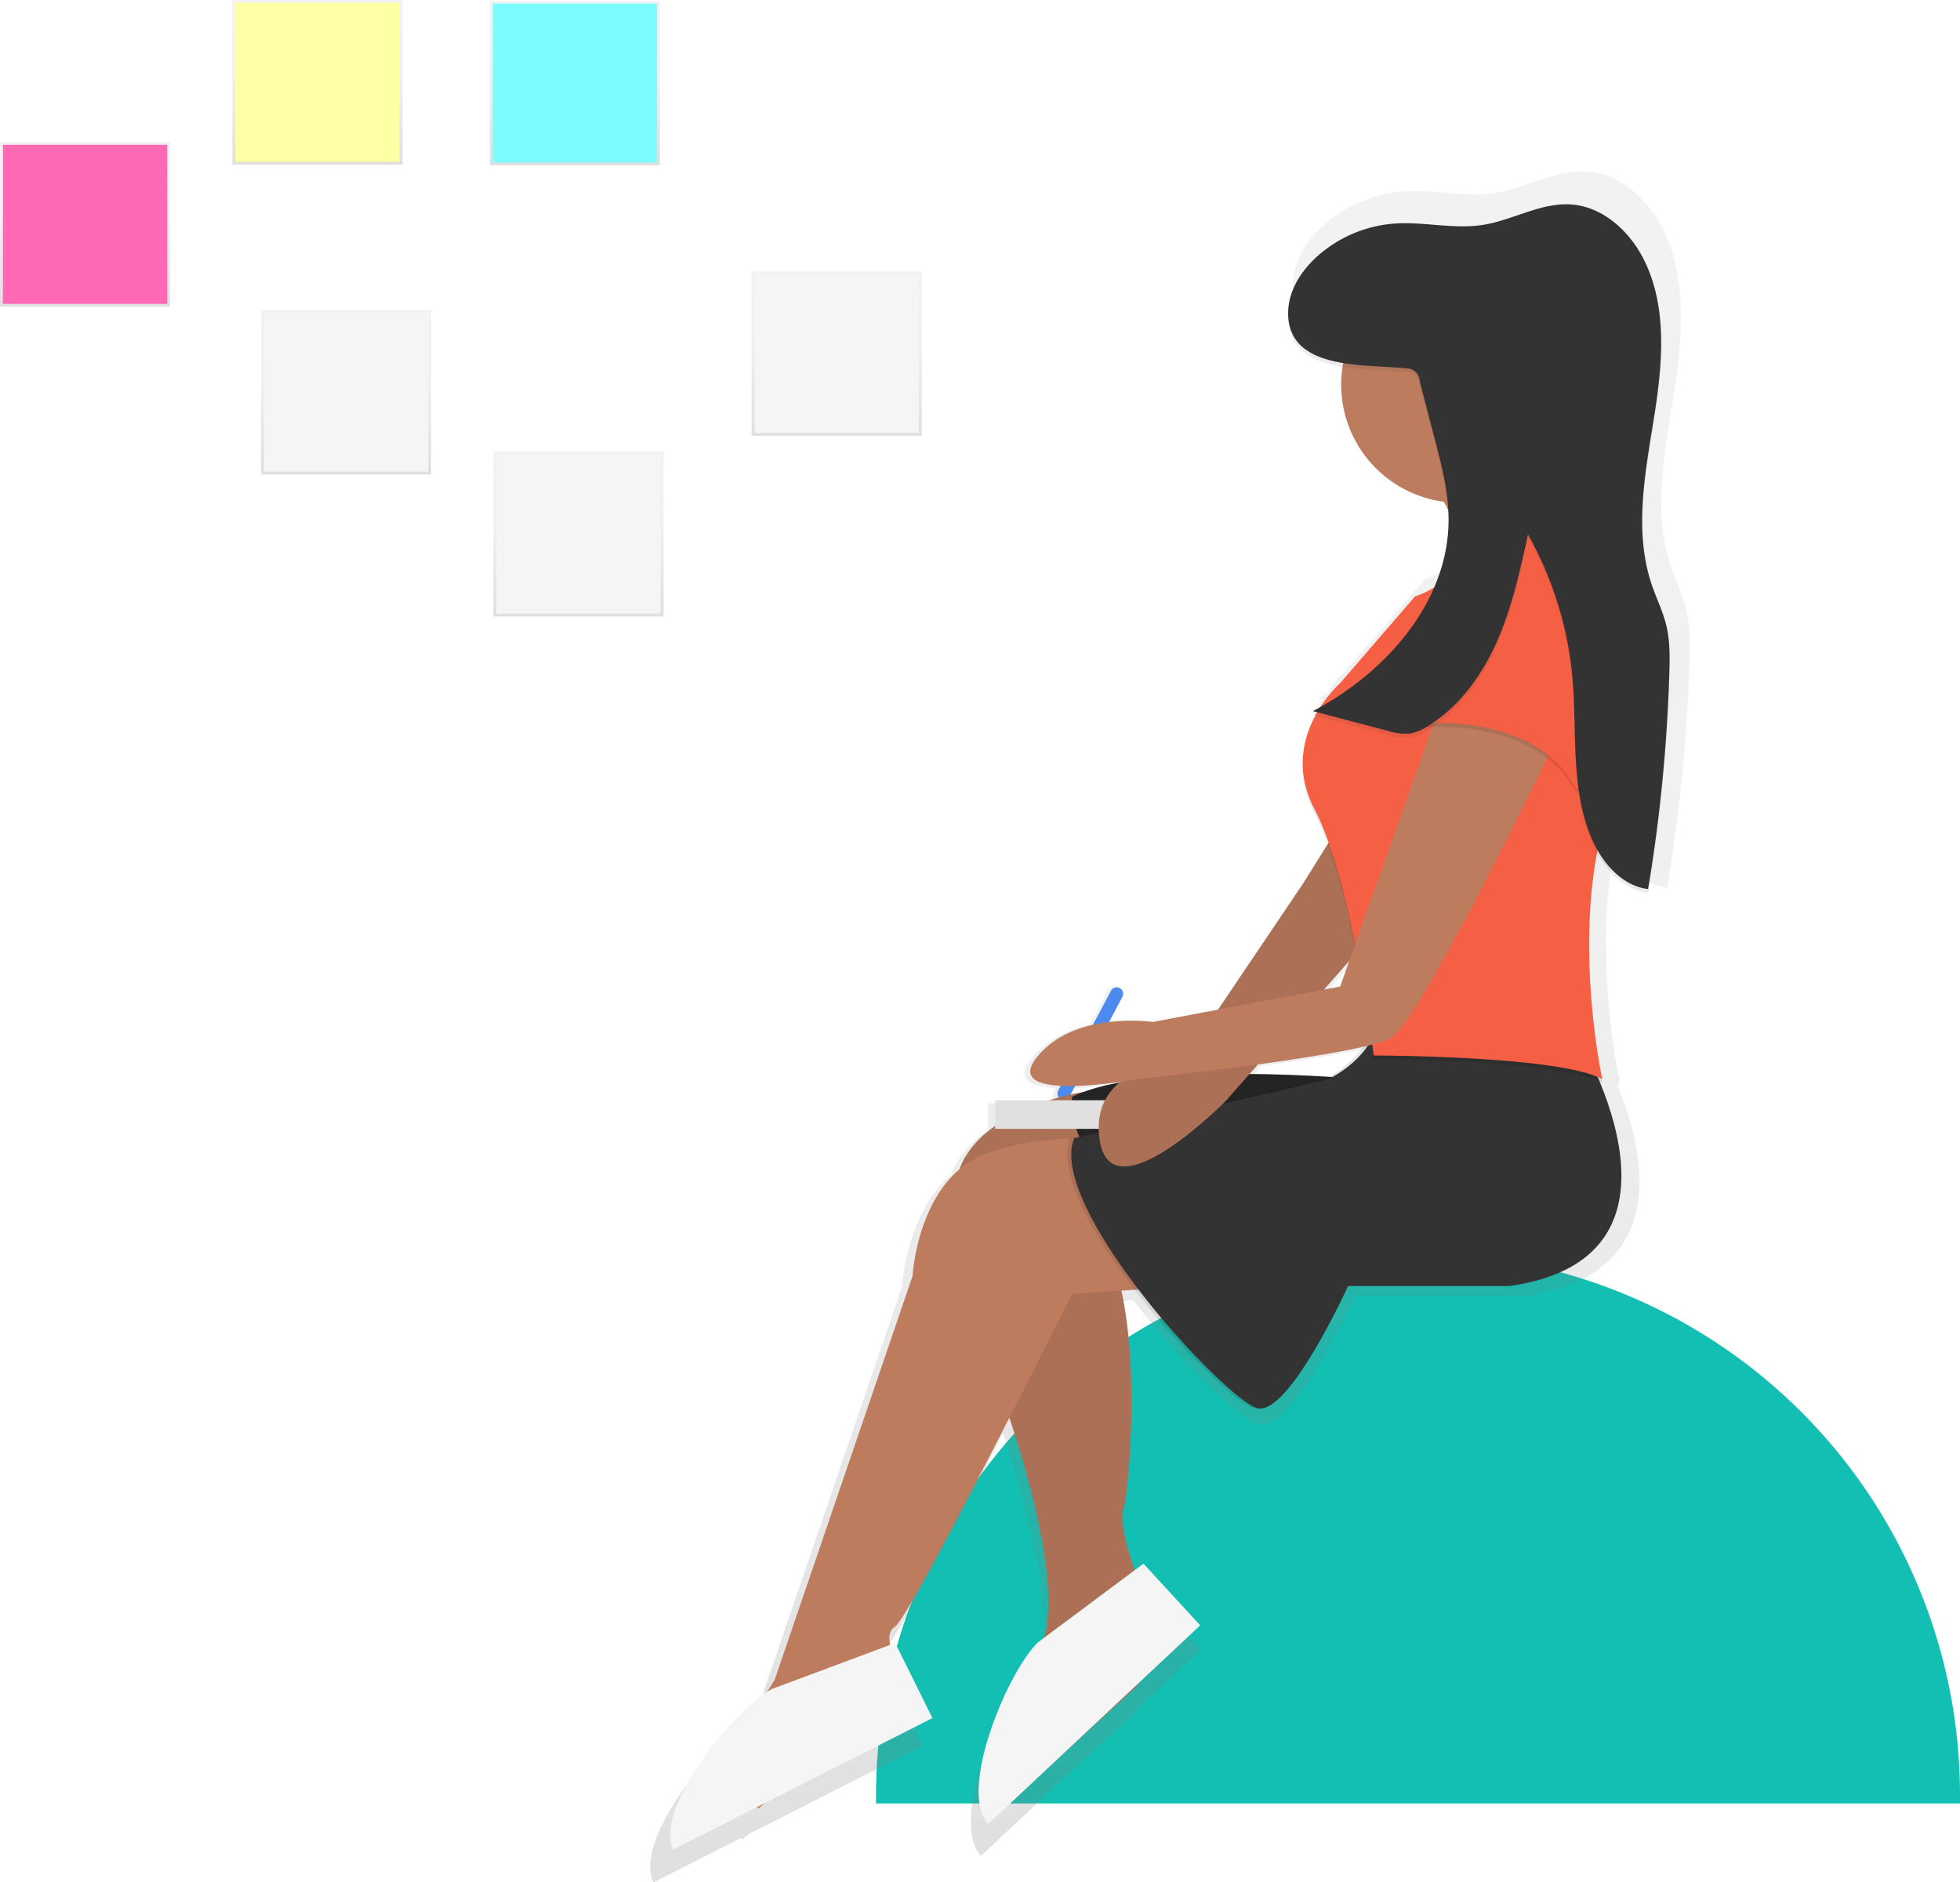 <svg id="b4ba6a13-192d-4e96-bcc5-40ea44a2cfa7" data-name="Layer 1" xmlns="http://www.w3.org/2000/svg" xmlns:xlink="http://www.w3.org/1999/xlink" width="584.056" height="561.042" viewBox="0 0 584.056 561.042"><defs><linearGradient id="b9f26670-a054-47e0-b547-d63dd4bba499" x1="103.144" y1="141.415" x2="103.144" y2="92.326" gradientUnits="userSpaceOnUse"><stop offset="0" stop-color="gray" stop-opacity="0.25"/><stop offset="0.535" stop-color="gray" stop-opacity="0.12"/><stop offset="1" stop-color="gray" stop-opacity="0.1"/></linearGradient><linearGradient id="fda278c0-f004-4f31-a08f-9ec9a798ec33" x1="172.388" y1="183.731" x2="172.388" y2="134.642" xlink:href="#b9f26670-a054-47e0-b547-d63dd4bba499"/><linearGradient id="f67aa2b7-cb27-460f-a466-f98060ba594a" x1="249.327" y1="129.874" x2="249.327" y2="80.785" xlink:href="#b9f26670-a054-47e0-b547-d63dd4bba499"/><linearGradient id="be4a3ce0-b0a5-48d5-b804-ddb9be0ae4c0" x1="171.32" y1="49.302" x2="171.32" y2="0.214" xlink:href="#b9f26670-a054-47e0-b547-d63dd4bba499"/><linearGradient id="a3fa23d5-1a43-4f1f-9282-9d91364efc6f" x1="94.595" y1="49.089" x2="94.595" y2="0" xlink:href="#b9f26670-a054-47e0-b547-d63dd4bba499"/><linearGradient id="abfe9611-1bc1-4024-84cf-bcf073d6939b" x1="25.351" y1="91.405" x2="25.351" y2="42.316" xlink:href="#b9f26670-a054-47e0-b547-d63dd4bba499"/><linearGradient id="e0ca0a80-8143-4172-ae1f-6453e4098dea" x1="656.583" y1="730.521" x2="656.583" y2="220.557" xlink:href="#b9f26670-a054-47e0-b547-d63dd4bba499"/></defs><title>Brainstorming</title><path d="M422.556,373.521h0A161.5,161.5,0,0,1,584.056,535.021v2.5a0,0,0,0,1,0,0h-323a0,0,0,0,1,0,0V535.021A161.5,161.5,0,0,1,422.556,373.521Z" fill="#12bfb2"/><rect x="77.793" y="92.326" width="50.701" height="49.089" fill="url(#b9f26670-a054-47e0-b547-d63dd4bba499)"/><rect x="78.666" y="93.171" width="48.955" height="47.398" fill="#f5f5f5"/><rect x="147.038" y="134.642" width="50.701" height="49.089" fill="url(#fda278c0-f004-4f31-a08f-9ec9a798ec33)"/><rect x="147.911" y="135.487" width="48.955" height="47.398" fill="#f5f5f5"/><rect x="223.976" y="80.785" width="50.701" height="49.089" fill="url(#f67aa2b7-cb27-460f-a466-f98060ba594a)"/><rect x="224.849" y="81.631" width="48.955" height="47.398" fill="#f5f5f5"/><rect x="145.969" y="0.214" width="50.701" height="49.089" fill="url(#be4a3ce0-b0a5-48d5-b804-ddb9be0ae4c0)"/><rect x="146.842" y="1.059" width="48.955" height="47.398" fill="#7cfcff"/><rect x="69.245" width="50.701" height="49.089" fill="url(#a3fa23d5-1a43-4f1f-9282-9d91364efc6f)"/><rect x="70.118" y="0.845" width="48.955" height="47.398" fill="#ffffa5"/><rect y="42.316" width="50.701" height="49.089" fill="url(#abfe9611-1bc1-4024-84cf-bcf073d6939b)"/><rect x="0.873" y="43.161" width="48.955" height="47.398" fill="#ff69b4"/><path d="M810.408,351.006c-1.04-4.26-3.018-8.225-4.437-12.374a60.064,60.064,0,0,1-3.005-18.589c-.018-10.259,1.804-20.73,3.449-30.911,1.369-8.472,2.545-17.271,2.405-25.865-.019-8.948-1.388-17.704-5.398-25.668-4.428-8.797-12.716-16.333-22.542-16.993-9.339-.627-17.957,4.857-27.201,6.326-9.114,1.448-18.424-1.064-27.627-.388a40.314,40.314,0,0,0-23.683,10.039c-5.055,4.51-9.059,10.723-9.136,17.497-.003.254.016.489.023.734-.006.163-.021.324-.023.487-.117,10.388,7.764,14.111,16.84,15.653a36.657,36.657,0,0,0,31.398,41.805q.658,1.187,1.283,2.434c.102,1.279.168,2.561.181,3.847a53.044,53.044,0,0,1-4.436,20.262,26.273,26.273,0,0,1-5.933,2.795l-23.209,26.873a38.088,38.088,0,0,0-6.128,7.42q-1.161.652-2.333,1.27.673.177,1.346.353c-.038.066-.075.135-.113.201-.41.223-.82.45-1.232.667l.751.197a31.188,31.188,0,0,0-3.893,15.587,29.93,29.93,0,0,0,3.663,14.615,76.115,76.115,0,0,1,4.105,9.556l-7.77,12.432-26.246,38.931L651.335,474.023a56.523,56.523,0,0,0-13.601-.007l4.163-7.849a2,2,0,1,0-3.592-1.761l-5.553,10.47c-6.288,1.428-12.869,4.353-17.451,10.141-4.977,6.287.048,8.415,7.408,8.797l-.766,1.445a1.997,1.997,0,0,0,.247,2.138c-.944.259-1.951.554-2.999.884h-16.784v7.95c-4.809,3.387-8.939,7.785-11.04,13.445-13.396,11.357-14.543,33.136-14.543,33.136L534.069,678.016s-.929,1.393-2.327,3.648c-11.748,7.45-35.154,36.755-29.013,48.857v0l25.78-13.081c.421.177.673.275.673.275l1.878-1.57,51.935-26.352-11.531-23.278-1.596.596c-.47-2.338-.279-4.501,1.456-5.585,2.833-1.771,20.866-36.199,35.517-64.813,5.122,15.298,15.801,50.872,10.79,68.159L615.721,666.297c-9.066,8.5-25.111,45.961-15.407,56.312v0l26.059-24.431,20.076-18.33.385-.853,19.144-17.948-17.584-19.122-2.745,2.047c-1.591-4.697-4.886-15.332-3.475-19.094,1.442-3.845,5.143-41.651-.632-67.589l4.14-.276c14.369,18.761,31.738,35.45,36.803,36.716a3.838,3.838,0,0,0,1.518.053c9.841,1.581,27.798-37.92,27.798-37.92H761.882c44.09-6.299,36.793-41.755,27.927-63.299.272.128.534.258.778.391,0,0-.104-.475-.277-1.363.092.047.189.094.277.142a218.154,218.154,0,0,1-4.088-41.132,154.148,154.148,0,0,1,2.587-28.663c3.48,6.102,8.863,11.255,15.696,12.11a499.595,499.595,0,0,0,6.582-66.981c.048-1.586.083-3.178.077-4.768A45.696,45.696,0,0,0,810.408,351.006ZM681.262,490.142l2.609-2.959c12.044-1.654,24.381-3.583,32.613-5.478a33.41,33.41,0,0,1-10.651,9.32C699.579,490.638,690.831,490.221,681.262,490.142Zm30.914-35.057L709.357,463.029l-5.026.952ZM627.211,493.857a127.419,127.419,0,0,0,13.981-1.283c-.093.076-.184.154-.275.232a68.098,68.098,0,0,0-11.063,2.899l-0-0s-1.55.224-4.039.786Z" transform="translate(-307.972 -169.479)" fill="url(#e0ca0a80-8143-4172-ae1f-6453e4098dea)"/><path d="M624.155,497.074h0a1.923,1.923,0,0,1-.88-2.574l15.734-29.666a1.923,1.923,0,0,1,2.574-.88h0a1.923,1.923,0,0,1,.88,2.574l-15.734,29.666A1.923,1.923,0,0,1,624.155,497.074Z" transform="translate(-307.972 -169.479)" fill="#4d8af0"/><path d="M630.882,494.929s-42.77,6.166-38.072,35.53l13.507,54.616s19.967,53.441,12.333,73.995c0,0-7.634,32.887-15.269,31.712s16.443,5.873,16.443,5.873l27.014-24.665,8.222-18.205s2.349-5.285-8.222-14.094c0,0-5.873-15.856-4.111-20.554s7.036-62.136-7.346-81.866Z" transform="translate(-307.972 -169.479)" fill="#be7c5e"/><path d="M630.882,494.929s-42.77,6.166-38.072,35.53l13.507,54.616s19.967,53.441,12.333,73.995c0,0-7.634,32.887-15.269,31.712s16.443,5.873,16.443,5.873l27.014-24.665,8.222-18.205s2.349-5.285-8.222-14.094c0,0-5.873-15.856-4.111-20.554s7.036-62.136-7.346-81.866Z" transform="translate(-307.972 -169.479)" opacity="0.1"/><path d="M602.479,713.105l63.137-59.193L648.708,635.526l-31.415,23.433c-8.717,8.173-24.145,44.193-14.814,54.146Z" transform="translate(-307.972 -169.479)" fill="#f5f5f5"/><path d="M713.2,491.112s-63.425-5.873-85.741,5.285c0,0-1.762,9.396,7.634,20.554S713.2,491.112,713.2,491.112Z" transform="translate(-307.972 -169.479)" fill="#333"/><path d="M713.2,491.112s-63.425-5.873-85.741,5.285c0,0-1.762,9.396,7.634,20.554S713.2,491.112,713.2,491.112Z" transform="translate(-307.972 -169.479)" opacity="0.3"/><rect x="296.518" y="327.927" width="61.056" height="8.527" fill="#e0e0e0"/><path d="M643.315,508.73s-34.061-2.349-48.156,8.222-15.269,32.887-15.269,32.887l-41.108,120.389s-12.78,19.127-14.682,30.538c-.587,3.524,9.983,7.634,9.983,7.634l35.823-29.95,7.047-9.983s-7.047-11.158-2.349-14.094,52.854-99.248,52.854-99.248l61.663-4.111Z" transform="translate(-307.972 -169.479)" fill="#be7c5e"/><path d="M775.45,475.843s42.87,68.123-18.792,76.932H708.502S690.884,591.534,681.487,589.185s-62.837-59.901-54.616-80.455l75.757-17.618s14.094-6.46,15.269-19.38Z" transform="translate(-307.972 -169.479)" opacity="0.1"/><path d="M776.624,475.843s42.87,68.123-18.792,76.932H709.676S692.058,591.534,682.662,589.185s-62.837-59.901-54.616-80.455l75.757-17.618s14.094-6.46,15.269-19.38Z" transform="translate(-307.972 -169.479)" fill="#333"/><path d="M508.648,720.712l77.179-39.161L574.74,659.169l-36.718,13.706c-10.656,5.407-35.547,35.671-29.374,47.837Z" transform="translate(-307.972 -169.479)" fill="#f5f5f5"/><path d="M710.851,409.482,696.169,432.973l-35.236,52.267s-28.776,1.175-25.252,24.078,37.585-11.745,37.585-11.745l56.965-64.599Z" transform="translate(-307.972 -169.479)" fill="#be7c5e"/><path d="M710.851,409.482,696.169,432.973l-35.236,52.267s-28.776,1.175-25.252,24.078,37.585-11.745,37.585-11.745l56.965-64.599Z" transform="translate(-307.972 -169.479)" opacity="0.1"/><circle cx="434.885" cy="114.622" r="35.236" fill="#be7c5e"/><path d="M725.532,302.6s31.125,28.189,13.507,56.965,43.458-19.38,43.458-19.38-21.142-35.236-16.443-56.377Z" transform="translate(-307.972 -169.479)" fill="#be7c5e"/><path d="M749.023,331.963s-8.222,12.92-19.38,16.443l-22.316,25.84s-18.792,16.443-7.634,37.585,17.618,73.408,17.618,73.408,55.203,0,68.123,7.047c0,0-11.158-51.092,4.111-86.915s-11.745-85.153-11.745-85.153Z" transform="translate(-307.972 -169.479)" opacity="0.1"/><path d="M749.023,330.789s-8.222,12.92-19.38,16.443l-22.316,25.84s-18.792,16.443-7.634,37.585,17.618,73.408,17.618,73.408,55.203,0,68.123,7.047c0,0-11.158-51.092,4.111-86.915s-11.745-85.153-11.745-85.153Z" transform="translate(-307.972 -169.479)" fill="#f55f44"/><path d="M771.926,389.515s-40.521,83.979-49.33,89.264-75.757,12.333-75.757,12.333-41.108,7.634-29.95-6.46,34.649-10.571,34.649-10.571l55.79-10.571,32.3-91.026Z" transform="translate(-307.972 -169.479)" fill="#be7c5e"/><path d="M753.721,349.581s-32.3,19.38-25.84,36.998c0,0,36.998-5.285,49.917,19.38,0,0,20.554-22.903,4.698-47.568C782.497,358.39,773.688,342.534,753.721,349.581Z" transform="translate(-307.972 -169.479)" opacity="0.1"/><path d="M753.721,348.407s-32.3,19.38-25.84,36.998c0,0,36.998-5.285,49.917,19.38,0,0,20.554-22.903,4.698-47.568C782.497,357.216,773.688,341.359,753.721,348.407Z" transform="translate(-307.972 -169.479)" fill="#f55f44"/><path d="M726.935,280.451a3.912,3.912,0,0,1,4.095,3.86q2.202,8.429,4.404,16.858c2.094,8.014,4.202,16.136,4.196,24.42-.015,24.499-18.744,45.63-40.438,57.013l22.202,5.832a17.145,17.145,0,0,0,6.743.836,14.191,14.191,0,0,0,5.261-2.171c9.438-5.781,16.208-15.202,20.68-25.326s6.853-21.026,9.206-31.841a106.12,106.12,0,0,1,13.21,42.242c1.492,16.131-.623,33.057,5.614,48.008,3.089,7.405,9.011,14.468,16.973,15.464a480.379,480.379,0,0,0,6.329-64.404c.146-4.78.214-9.625-.92-14.271-.999-4.096-2.902-7.909-4.266-11.898-5.319-15.551-2.195-32.546.427-48.77s4.513-33.696-2.878-48.376c-4.258-8.459-12.227-15.704-21.675-16.339-8.98-.603-17.266,4.67-26.155,6.083-8.763,1.393-17.715-1.023-26.564-.373a38.764,38.764,0,0,0-22.772,9.653c-4.86,4.337-8.71,10.31-8.784,16.824C691.625,281.303,715.11,279.104,726.935,280.451Z" transform="translate(-307.972 -169.479)" fill="#333" opacity="0.1"/><path d="M726.935,279.276a3.912,3.912,0,0,1,4.095,3.86q2.202,8.429,4.404,16.858c2.094,8.014,4.202,16.136,4.196,24.42-.015,24.499-18.744,45.63-40.438,57.013l22.202,5.832a17.145,17.145,0,0,0,6.743.836,14.191,14.191,0,0,0,5.261-2.171c9.438-5.781,16.208-15.202,20.68-25.326s6.853-21.026,9.206-31.841a106.12,106.12,0,0,1,13.21,42.242c1.492,16.131-.623,33.057,5.614,48.008,3.089,7.405,9.011,14.468,16.973,15.464a480.378,480.378,0,0,0,6.329-64.404c.146-4.78.214-9.625-.92-14.271-.999-4.096-2.902-7.909-4.266-11.898-5.319-15.551-2.195-32.546.427-48.77s4.513-33.696-2.878-48.376c-4.258-8.459-12.227-15.704-21.675-16.339-8.98-.603-17.266,4.67-26.155,6.083-8.763,1.393-17.715-1.023-26.564-.373a38.764,38.764,0,0,0-22.772,9.653c-4.86,4.337-8.71,10.31-8.784,16.824C691.625,280.129,715.11,277.93,726.935,279.276Z" transform="translate(-307.972 -169.479)" fill="#333"/></svg>